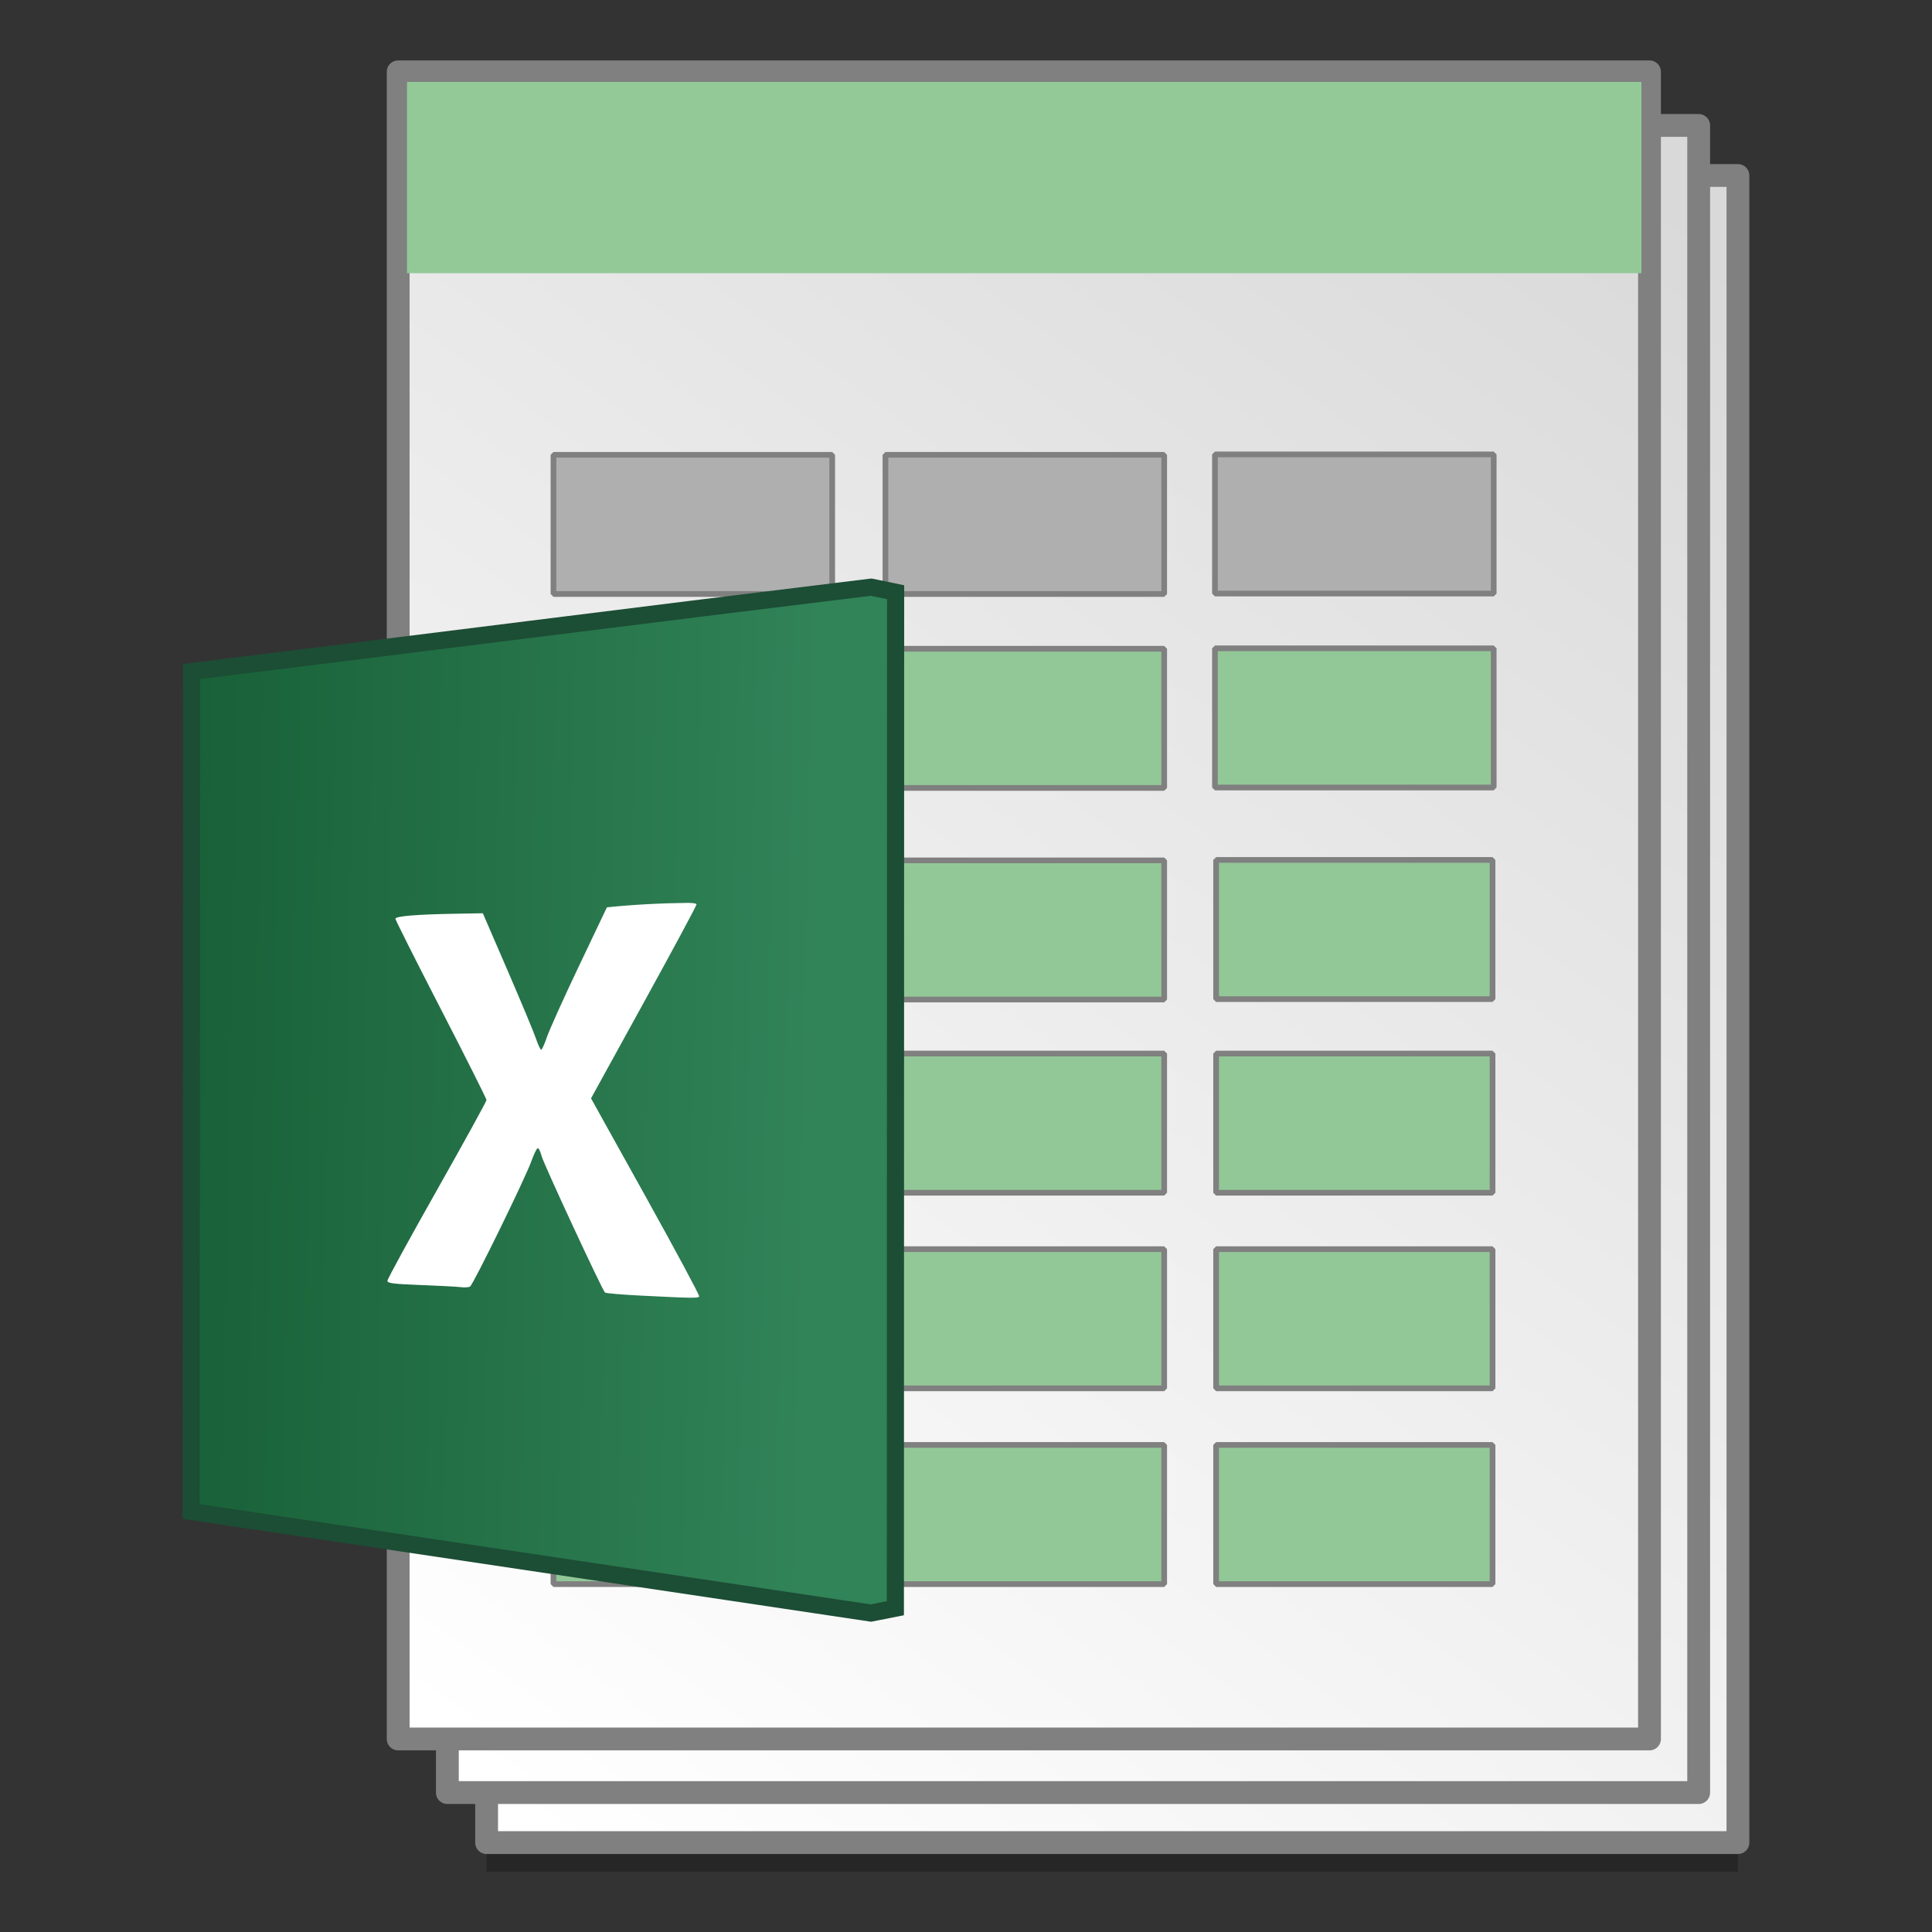 <?xml version="1.0" encoding="UTF-8" standalone="no"?>
<!-- Created with Inkscape (http://www.inkscape.org/) -->

<svg
   xmlns:osb="http://www.openswatchbook.org/uri/2009/osb"
   xmlns:dc="http://purl.org/dc/elements/1.1/"
   xmlns:cc="http://creativecommons.org/ns#"
   xmlns:rdf="http://www.w3.org/1999/02/22-rdf-syntax-ns#"
   xmlns:svg="http://www.w3.org/2000/svg"
   xmlns="http://www.w3.org/2000/svg"
   xmlns:xlink="http://www.w3.org/1999/xlink"
   xmlns:sodipodi="http://sodipodi.sourceforge.net/DTD/sodipodi-0.dtd"
   xmlns:inkscape="http://www.inkscape.org/namespaces/inkscape"
   width="128"
   height="128"
   viewBox="0 0 33.867 33.867"
   version="1.1"
   id="svg8"
   inkscape:version="0.92.2 5c3e80d, 2017-08-06"
   sodipodi:docname="xlt.svg">
  <rect x="0" y="0" width="33.867" height="33.867" fill="#333333" stroke="none"/>
  <defs
     id="defs2">
    <linearGradient
       id="linearGradient1830">
      <stop
         id="stop1826"
         style="stop-color:#d9d9d9;stop-opacity:1"
         offset="0" />
      <stop
         id="stop1828"
         style="stop-color:#ffffff;stop-opacity:1;"
         offset="1" />
    </linearGradient>
    <linearGradient
       osb:paint="solid"
       id="linearGradient6987">
      <stop
         id="stop6985"
         offset="0"
         style="stop-color:#77d2fb;stop-opacity:1;" />
    </linearGradient>
    <linearGradient
       inkscape:collect="always"
       id="linearGradient4730">
      <stop
         style="stop-color:#196138;stop-opacity:1"
         offset="0"
         id="stop4732" />
      <stop
         style="stop-color:#318358;stop-opacity:1"
         offset="1"
         id="stop4734" />
    </linearGradient>
    <linearGradient
       y2="233.708"
       x2="46.972"
       y1="232.65"
       x1="-6.846"
       gradientTransform="matrix(0.191,0,0,0.186,4.953,239.881)"
       gradientUnits="userSpaceOnUse"
       id="linearGradient1057"
       xlink:href="#linearGradient4730"
       inkscape:collect="always" />
    <linearGradient
       gradientTransform="matrix(0.808,0,0,0.798,20.687,80.338)"
       gradientUnits="userSpaceOnUse"
       y2="266.602"
       x2="-81.82"
       y1="231.749"
       x1="-56.203"
       id="linearGradient3282"
       xlink:href="#linearGradient1830"
       inkscape:collect="always" />
    <linearGradient
       y2="266.602"
       x2="-81.82"
       y1="231.749"
       x1="-56.203"
       gradientTransform="matrix(0.808,0,0,0.798,21.549,81.278)"
       gradientUnits="userSpaceOnUse"
       id="linearGradient3295"
       xlink:href="#linearGradient1830"
       inkscape:collect="always" />
    <linearGradient
       y2="266.602"
       x2="-81.82"
       y1="231.749"
       x1="-56.203"
       gradientTransform="matrix(0.808,0,0,0.798,22.238,82.156)"
       gradientUnits="userSpaceOnUse"
       id="linearGradient3299"
       xlink:href="#linearGradient1830"
       inkscape:collect="always" />
  </defs>
  <sodipodi:namedview
     id="base"
     pagecolor="#ffffff"
     bordercolor="#666666"
     borderopacity="1.0"
     inkscape:pageopacity="0.0"
     inkscape:pageshadow="2"
     inkscape:zoom="0.84492188"
     inkscape:cx="27.928215"
     inkscape:cy="-18.698016"
     inkscape:document-units="mm"
     inkscape:current-layer="layer1"
     showgrid="false"
     units="px"
     inkscape:window-width="1600"
     inkscape:window-height="811"
     inkscape:window-x="0"
     inkscape:window-y="0"
     inkscape:window-maximized="1"
     showguides="false" />
  <g
     inkscape:label="Layer 1"
     inkscape:groupmode="layer"
     id="layer1"
     transform="translate(0,-263.133)">
    <g
       id="g1576"
       transform="translate(52.728,-6.9740144e-6)">
      <g
         transform="matrix(0.536,0,0,0.537,-233.357,-13.76)"
         id="layer1-4-3"
         inkscape:label="Capa 1"
         inkscape:transform-center-x="5.4653607"
         inkscape:transform-center-y="-9.4924686"
         style="stroke-width:4.084">
        <g
           transform="translate(0.42,0.035)"
           inkscape:label="Capa 1"
           id="layer1-3-65-9"
           style="stroke-width:4.084" />
      </g>
      <g
         transform="matrix(0.536,0,0,0.537,-236.263,-13.76)"
         id="layer1-4"
         inkscape:label="Capa 1"
         inkscape:transform-center-x="5.4653607"
         inkscape:transform-center-y="-9.4924686"
         style="stroke-width:4.084">
        <g
           transform="translate(0.42,0.035)"
           inkscape:label="Capa 1"
           id="layer1-3-65"
           style="stroke-width:4.084" />
      </g>
      <g
         transform="matrix(0.536,0,0,0.537,-236.233,-13.785)"
         id="layer1-4-3-5"
         inkscape:label="Capa 1"
         inkscape:transform-center-x="5.4653607"
         inkscape:transform-center-y="-9.4924686"
         style="stroke-width:4.084">
        <g
           transform="translate(0.42,0.035)"
           inkscape:label="Capa 1"
           id="layer1-3-65-9-2"
           style="stroke-width:4.084" />
      </g>
      <g
         transform="matrix(0.536,0,0,0.537,-236.233,-13.76)"
         id="layer1-4-2"
         inkscape:label="Capa 1"
         inkscape:transform-center-x="5.4653607"
         inkscape:transform-center-y="-9.4924686"
         style="stroke-width:4.084">
        <g
           transform="translate(0.42,0.035)"
           inkscape:label="Capa 1"
           id="layer1-3-65-7"
           style="stroke-width:4.084" />
      </g>
      <g
         transform="matrix(0.511,0,0,0.512,-270.62,5.616)"
         id="layer1-4-3-2"
         inkscape:label="Capa 1"
         inkscape:transform-center-x="5.4653607"
         inkscape:transform-center-y="-9.4924686"
         style="stroke-width:4.084">
        <g
           transform="translate(0.42,0.035)"
           inkscape:label="Capa 1"
           id="layer1-3-65-9-9"
           style="stroke-width:4.084" />
      </g>
      <g
         transform="matrix(0.511,0,0,0.512,-270.62,5.64)"
         id="layer1-4-1"
         inkscape:label="Capa 1"
         inkscape:transform-center-x="5.4653607"
         inkscape:transform-center-y="-9.4924686"
         style="stroke-width:4.084">
        <g
           transform="translate(0.42,0.035)"
           inkscape:label="Capa 1"
           id="layer1-3-65-2"
           style="stroke-width:4.084" />
      </g>
      <g
         transform="matrix(0.511,0,0,0.512,-261.046,-0.148)"
         id="layer1-4-3-3"
         inkscape:label="Capa 1"
         inkscape:transform-center-x="5.4653607"
         inkscape:transform-center-y="-9.4924686"
         style="stroke-width:4.283">
        <g
           transform="translate(0.42,0.035)"
           inkscape:label="Capa 1"
           id="layer1-3-65-9-90"
           style="stroke-width:4.283" />
      </g>
      <g
         transform="matrix(0.511,0,0,0.512,-263.817,-0.148)"
         id="layer1-4-5"
         inkscape:label="Capa 1"
         inkscape:transform-center-x="5.4653607"
         inkscape:transform-center-y="-9.4924686"
         style="stroke-width:4.283">
        <g
           transform="translate(0.42,0.035)"
           inkscape:label="Capa 1"
           id="layer1-3-65-22"
           style="stroke-width:4.283" />
      </g>
      <g
         transform="matrix(0.511,0,0,0.512,-185.9,-0.148)"
         id="layer1-4-3-8"
         inkscape:label="Capa 1"
         inkscape:transform-center-x="5.4653607"
         inkscape:transform-center-y="-9.4924686"
         style="stroke-width:4.283">
        <g
           transform="translate(0.42,0.035)"
           inkscape:label="Capa 1"
           id="layer1-3-65-9-6"
           style="stroke-width:4.283" />
      </g>
      <g
         transform="matrix(0.511,0,0,0.512,-188.672,-0.148)"
         id="layer1-4-57"
         inkscape:label="Capa 1"
         inkscape:transform-center-x="5.4653607"
         inkscape:transform-center-y="-9.4924686"
         style="stroke-width:4.283">
        <g
           transform="translate(0.42,0.035)"
           inkscape:label="Capa 1"
           id="layer1-3-65-6"
           style="stroke-width:4.283" />
      </g>
      <g
         transform="matrix(0.511,0,0,0.512,-185.294,-0.148)"
         id="layer1-4-3-39"
         inkscape:label="Capa 1"
         inkscape:transform-center-x="5.4653607"
         inkscape:transform-center-y="-9.4924686"
         style="stroke-width:4.283">
        <g
           transform="translate(0.42,0.035)"
           inkscape:label="Capa 1"
           id="layer1-3-65-9-0"
           style="stroke-width:4.283" />
      </g>
      <g
         transform="matrix(0.511,0,0,0.512,-186.725,-0.148)"
         id="layer1-4-52"
         inkscape:label="Capa 1"
         inkscape:transform-center-x="5.4653607"
         inkscape:transform-center-y="-9.4924686"
         style="stroke-width:4.283">
        <g
           transform="translate(0.42,0.035)"
           inkscape:label="Capa 1"
           id="layer1-3-65-27"
           style="stroke-width:4.283" />
      </g>
      <g
         transform="matrix(0.536,0,0,0.537,-287.633,-13.785)"
         id="layer1-4-3-390"
         inkscape:label="Capa 1"
         inkscape:transform-center-x="5.4653607"
         inkscape:transform-center-y="-9.4924686"
         style="stroke-width:4.084">
        <g
           transform="translate(0.42,0.035)"
           inkscape:label="Capa 1"
           id="layer1-3-65-9-5"
           style="stroke-width:4.084" />
      </g>
      <g
         transform="matrix(0.536,0,0,0.537,-287.633,-13.76)"
         id="layer1-4-22"
         inkscape:label="Capa 1"
         inkscape:transform-center-x="5.4653607"
         inkscape:transform-center-y="-9.4924686"
         style="stroke-width:4.084">
        <g
           transform="translate(0.42,0.035)"
           inkscape:label="Capa 1"
           id="layer1-3-65-73"
           style="stroke-width:4.084" />
      </g>
      <g
         transform="matrix(0.511,0,0,0.512,-322.02,5.616)"
         id="layer1-4-3-2-7"
         inkscape:label="Capa 1"
         inkscape:transform-center-x="5.4653607"
         inkscape:transform-center-y="-9.4924686"
         style="stroke-width:4.084">
        <g
           transform="translate(0.42,0.035)"
           inkscape:label="Capa 1"
           id="layer1-3-65-9-9-9"
           style="stroke-width:4.084" />
      </g>
      <g
         transform="matrix(0.511,0,0,0.512,-322.02,5.639)"
         id="layer1-4-1-0"
         inkscape:label="Capa 1"
         inkscape:transform-center-x="5.4653607"
         inkscape:transform-center-y="-9.4924686"
         style="stroke-width:4.084">
        <g
           transform="translate(0.42,0.035)"
           inkscape:label="Capa 1"
           id="layer1-3-65-2-2"
           style="stroke-width:4.084" />
      </g>
      <g
         transform="matrix(0.511,0,0,0.512,-312.446,-0.148)"
         id="layer1-4-3-3-3"
         inkscape:label="Capa 1"
         inkscape:transform-center-x="5.4653607"
         inkscape:transform-center-y="-9.4924686"
         style="stroke-width:4.283">
        <g
           transform="translate(0.42,0.035)"
           inkscape:label="Capa 1"
           id="layer1-3-65-9-90-9"
           style="stroke-width:4.283" />
      </g>
      <g
         transform="matrix(0.511,0,0,0.512,-315.217,-0.148)"
         id="layer1-4-5-9"
         inkscape:label="Capa 1"
         inkscape:transform-center-x="5.4653607"
         inkscape:transform-center-y="-9.4924686"
         style="stroke-width:4.283">
        <g
           transform="translate(0.42,0.035)"
           inkscape:label="Capa 1"
           id="layer1-3-65-22-7"
           style="stroke-width:4.283" />
      </g>
      <g
         transform="matrix(0.511,0,0,0.512,-237.3,-0.148)"
         id="layer1-4-3-8-0"
         inkscape:label="Capa 1"
         inkscape:transform-center-x="5.4653607"
         inkscape:transform-center-y="-9.4924686"
         style="stroke-width:4.283">
        <g
           transform="translate(0.42,0.035)"
           inkscape:label="Capa 1"
           id="layer1-3-65-9-6-3"
           style="stroke-width:4.283" />
      </g>
      <g
         transform="matrix(0.511,0,0,0.512,-240.072,-0.148)"
         id="layer1-4-57-9"
         inkscape:label="Capa 1"
         inkscape:transform-center-x="5.4653607"
         inkscape:transform-center-y="-9.4924686"
         style="stroke-width:4.283">
        <g
           transform="translate(0.42,0.035)"
           inkscape:label="Capa 1"
           id="layer1-3-65-6-8"
           style="stroke-width:4.283" />
      </g>
      <g
         transform="matrix(0.536,0,0,0.537,-284.558,-66.914)"
         id="layer1-4-3-0"
         inkscape:label="Capa 1"
         inkscape:transform-center-x="5.4653607"
         inkscape:transform-center-y="-9.4924686"
         style="stroke-width:4.084">
        <g
           transform="translate(0.42,0.035)"
           inkscape:label="Capa 1"
           id="layer1-3-65-9-3"
           style="stroke-width:4.084" />
      </g>
      <g
         transform="matrix(0.536,0,0,0.537,-284.558,-66.889)"
         id="layer1-4-26"
         inkscape:label="Capa 1"
         inkscape:transform-center-x="5.4653607"
         inkscape:transform-center-y="-9.4924686"
         style="stroke-width:4.084">
        <g
           transform="translate(0.42,0.035)"
           inkscape:label="Capa 1"
           id="layer1-3-65-94"
           style="stroke-width:4.084" />
      </g>
      <g
         transform="matrix(0.511,0,0,0.512,-318.945,-47.513)"
         id="layer1-4-3-2-8"
         inkscape:label="Capa 1"
         inkscape:transform-center-x="5.4653607"
         inkscape:transform-center-y="-9.4924686"
         style="stroke-width:4.084">
        <g
           transform="translate(0.42,0.035)"
           inkscape:label="Capa 1"
           id="layer1-3-65-9-9-38"
           style="stroke-width:4.084" />
      </g>
      <g
         transform="matrix(0.511,0,0,0.512,-318.945,-47.489)"
         id="layer1-4-1-1"
         inkscape:label="Capa 1"
         inkscape:transform-center-x="5.4653607"
         inkscape:transform-center-y="-9.4924686"
         style="stroke-width:4.084">
        <g
           transform="translate(0.42,0.035)"
           inkscape:label="Capa 1"
           id="layer1-3-65-2-5"
           style="stroke-width:4.084" />
      </g>
      <rect
         style="opacity:0.25;fill:#000000;fill-opacity:1;fill-rule:nonzero;stroke:none;stroke-width:0.4;stroke-linecap:round;stroke-linejoin:round;stroke-miterlimit:4;stroke-dasharray:none;stroke-dashoffset:0;stroke-opacity:1;paint-order:markers fill stroke"
         id="rect3919"
         width="21.935"
         height="29.224"
         x="-44.198"
         y="266.718" />
      <rect
         y="266.209"
         x="-44.198"
         height="29.224"
         width="21.935"
         id="rect3297"
         style="opacity:1;fill:url(#linearGradient3299);fill-opacity:1;fill-rule:nonzero;stroke:#808080;stroke-width:0.4;stroke-linecap:round;stroke-linejoin:round;stroke-miterlimit:4;stroke-dasharray:none;stroke-dashoffset:0;stroke-opacity:1;paint-order:markers fill stroke" />
      <rect
         style="opacity:1;fill:url(#linearGradient3295);fill-opacity:1;fill-rule:nonzero;stroke:#808080;stroke-width:0.4;stroke-linecap:round;stroke-linejoin:round;stroke-miterlimit:4;stroke-dasharray:none;stroke-dashoffset:0;stroke-opacity:1;paint-order:markers fill stroke"
         id="rect3293"
         width="21.935"
         height="29.224"
         x="-44.886"
         y="265.332" />
      <rect
         y="264.392"
         x="-45.748"
         height="29.224"
         width="21.935"
         id="rect3274"
         style="opacity:1;fill:url(#linearGradient3282);fill-opacity:1;fill-rule:nonzero;stroke:#808080;stroke-width:0.4;stroke-linecap:round;stroke-linejoin:round;stroke-miterlimit:4;stroke-dasharray:none;stroke-dashoffset:0;stroke-opacity:1;paint-order:markers fill stroke" />
      <g
         style="stroke-width:1.084"
         transform="matrix(0.923,0,0,0.923,-26.258,-1.167)"
         id="g1499">
        <rect
           style="opacity:1;fill:#afafaf;fill-opacity:1;fill-rule:evenodd;stroke:#808080;stroke-width:0.108;stroke-linecap:round;stroke-linejoin:bevel;stroke-miterlimit:4;stroke-dasharray:none;stroke-opacity:1"
           id="rect1376"
           width="5.294"
           height="2.643"
           x="-18.167"
           y="294.987" />
        <rect
           y="294.987"
           x="-11.862"
           height="2.643"
           width="5.294"
           id="rect1378"
           style="opacity:1;fill:#afafaf;fill-opacity:1;fill-rule:evenodd;stroke:#808080;stroke-width:0.108;stroke-linecap:round;stroke-linejoin:bevel;stroke-miterlimit:4;stroke-dasharray:none;stroke-opacity:1" />
        <rect
           y="298.67"
           x="-18.167"
           height="2.643"
           width="5.294"
           id="rect1380"
           style="opacity:1;fill:#afafaf;fill-opacity:1;fill-rule:evenodd;stroke:#808080;stroke-width:0.108;stroke-linecap:round;stroke-linejoin:bevel;stroke-miterlimit:4;stroke-dasharray:none;stroke-opacity:1" />
        <rect
           style="opacity:1;fill:#92c897;fill-opacity:1;fill-rule:evenodd;stroke:#808080;stroke-width:0.108;stroke-linecap:round;stroke-linejoin:bevel;stroke-miterlimit:4;stroke-dasharray:none;stroke-opacity:1"
           id="rect1382"
           width="5.294"
           height="2.643"
           x="-11.862"
           y="298.67" />
        <rect
           style="opacity:1;fill:#afafaf;fill-opacity:1;fill-rule:evenodd;stroke:#808080;stroke-width:0.108;stroke-linecap:round;stroke-linejoin:bevel;stroke-miterlimit:4;stroke-dasharray:none;stroke-opacity:1"
           id="rect1386"
           width="5.294"
           height="2.643"
           x="-18.167"
           y="302.689" />
        <rect
           y="302.689"
           x="-11.862"
           height="2.643"
           width="5.294"
           id="rect1388"
           style="opacity:1;fill:#92c897;fill-opacity:1;fill-rule:evenodd;stroke:#808080;stroke-width:0.108;stroke-linecap:round;stroke-linejoin:bevel;stroke-miterlimit:4;stroke-dasharray:none;stroke-opacity:1" />
        <rect
           style="opacity:1;fill:#92c897;fill-opacity:1;fill-rule:evenodd;stroke:#808080;stroke-width:0.108;stroke-linecap:round;stroke-linejoin:bevel;stroke-miterlimit:4;stroke-dasharray:none;stroke-opacity:1"
           id="rect1390"
           width="5.25"
           height="2.643"
           x="-5.582"
           y="302.681" />
        <rect
           y="306.358"
           x="-18.167"
           height="2.643"
           width="5.294"
           id="rect1392"
           style="opacity:1;fill:#92c897;fill-opacity:1;fill-rule:evenodd;stroke:#808080;stroke-width:0.108;stroke-linecap:round;stroke-linejoin:bevel;stroke-miterlimit:4;stroke-dasharray:none;stroke-opacity:1" />
        <rect
           style="opacity:1;fill:#92c897;fill-opacity:1;fill-rule:evenodd;stroke:#808080;stroke-width:0.108;stroke-linecap:round;stroke-linejoin:bevel;stroke-miterlimit:4;stroke-dasharray:none;stroke-opacity:1"
           id="rect1394"
           width="5.294"
           height="2.643"
           x="-11.862"
           y="306.358" />
        <rect
           y="306.358"
           x="-5.582"
           height="2.643"
           width="5.25"
           id="rect1396"
           style="opacity:1;fill:#92c897;fill-opacity:1;fill-rule:evenodd;stroke:#808080;stroke-width:0.108;stroke-linecap:round;stroke-linejoin:bevel;stroke-miterlimit:4;stroke-dasharray:none;stroke-opacity:1" />
        <rect
           style="opacity:1;fill:#92c897;fill-opacity:1;fill-rule:evenodd;stroke:#808080;stroke-width:0.108;stroke-linecap:round;stroke-linejoin:bevel;stroke-miterlimit:4;stroke-dasharray:none;stroke-opacity:1"
           id="rect1400"
           width="5.294"
           height="2.643"
           x="-18.167"
           y="310.073" />
        <rect
           y="310.073"
           x="-11.862"
           height="2.643"
           width="5.294"
           id="rect1402"
           style="opacity:1;fill:#92c897;fill-opacity:1;fill-rule:evenodd;stroke:#808080;stroke-width:0.108;stroke-linecap:round;stroke-linejoin:bevel;stroke-miterlimit:4;stroke-dasharray:none;stroke-opacity:1" />
        <rect
           style="opacity:1;fill:#92c897;fill-opacity:1;fill-rule:evenodd;stroke:#808080;stroke-width:0.108;stroke-linecap:round;stroke-linejoin:bevel;stroke-miterlimit:4;stroke-dasharray:none;stroke-opacity:1"
           id="rect1404"
           width="5.25"
           height="2.643"
           x="-5.582"
           y="310.073" />
        <rect
           y="313.791"
           x="-18.167"
           height="2.643"
           width="5.294"
           id="rect1408"
           style="opacity:1;fill:#92c897;fill-opacity:1;fill-rule:evenodd;stroke:#808080;stroke-width:0.108;stroke-linecap:round;stroke-linejoin:bevel;stroke-miterlimit:4;stroke-dasharray:none;stroke-opacity:1" />
        <rect
           style="opacity:1;fill:#92c897;fill-opacity:1;fill-rule:evenodd;stroke:#808080;stroke-width:0.108;stroke-linecap:round;stroke-linejoin:bevel;stroke-miterlimit:4;stroke-dasharray:none;stroke-opacity:1"
           id="rect1410"
           width="5.294"
           height="2.643"
           x="-11.862"
           y="313.791" />
        <rect
           y="313.791"
           x="-5.582"
           height="2.643"
           width="5.25"
           id="rect1412"
           style="opacity:1;fill:#92c897;fill-opacity:1;fill-rule:evenodd;stroke:#808080;stroke-width:0.108;stroke-linecap:round;stroke-linejoin:bevel;stroke-miterlimit:4;stroke-dasharray:none;stroke-opacity:1" />
        <rect
           y="298.662"
           x="-5.604"
           height="2.643"
           width="5.294"
           id="rect1449"
           style="opacity:1;fill:#92c897;fill-opacity:1;fill-rule:evenodd;stroke:#808080;stroke-width:0.108;stroke-linecap:round;stroke-linejoin:bevel;stroke-miterlimit:4;stroke-dasharray:none;stroke-opacity:1" />
        <rect
           style="opacity:1;fill:#afafaf;fill-opacity:1;fill-rule:evenodd;stroke:#808080;stroke-width:0.108;stroke-linecap:round;stroke-linejoin:bevel;stroke-miterlimit:4;stroke-dasharray:none;stroke-opacity:1"
           id="rect1451"
           width="5.294"
           height="2.643"
           x="-5.604"
           y="294.979" />
      </g>
      <path
         inkscape:connector-curvature="0"
         id="rect3286"
         d="m -45.594,264.569 v 3.353 h 21.64 v -3.353 z"
         style="opacity:1;fill:#92c997;fill-opacity:1;fill-rule:nonzero;stroke:none;stroke-width:0.4;stroke-linecap:round;stroke-linejoin:round;stroke-miterlimit:4;stroke-dasharray:none;stroke-dashoffset:0;stroke-opacity:1;paint-order:markers fill stroke" />
      <g
         style="stroke-width:0.944"
         transform="matrix(1.059,0,0,1.059,-53.25,-17.32)"
         id="g1336">
        <path
           sodipodi:nodetypes="ccccccc"
           inkscape:connector-curvature="0"
           id="path1047"
           d="m 14.913,274.547 0.405,0.084 -0.004,16.818 -0.405,0.08 -11.253,-1.681 0.008,-13.905 c 3.726,-0.459 7.502,-0.939 11.248,-1.396 z"
           style="opacity:1;fill:url(#linearGradient1057);fill-opacity:1;fill-rule:evenodd;stroke:#1c4d35;stroke-width:0.283;stroke-linecap:butt;stroke-linejoin:miter;stroke-miterlimit:4;stroke-dasharray:none;stroke-opacity:1" />
        <path
           style="fill:#ffffff;fill-opacity:1;stroke-width:0.944"
           d="m 11.902,279.773 c -0.451,0.004 -0.934,0.029 -1.363,0.074 l -0.46,0.966 c -0.253,0.531 -0.492,1.062 -0.532,1.179 -0.04,0.117 -0.083,0.213 -0.096,0.213 -0.013,0 -0.052,-0.084 -0.087,-0.187 -0.035,-0.103 -0.247,-0.611 -0.471,-1.13 l -0.408,-0.943 -0.453,0.008 c -0.642,0.011 -0.994,0.04 -0.994,0.083 0,0.02 0.339,0.694 0.754,1.499 0.415,0.805 0.754,1.481 0.754,1.502 0,0.021 -0.369,0.692 -0.82,1.49 -0.451,0.798 -0.82,1.473 -0.82,1.501 0,0.042 0.087,0.053 0.549,0.071 0.302,0.011 0.601,0.027 0.664,0.035 0.063,0.008 0.133,0.004 0.155,-0.01 0.052,-0.032 0.914,-1.793 1.012,-2.068 0.042,-0.117 0.09,-0.217 0.106,-0.222 0.017,-0.006 0.046,0.053 0.066,0.13 0.033,0.129 0.998,2.207 1.049,2.259 0.012,0.013 0.288,0.036 0.613,0.052 0.831,0.042 0.929,0.043 0.947,0.013 0.009,-0.015 -0.39,-0.759 -0.887,-1.653 l -0.904,-1.626 0.873,-1.586 c 0.48,-0.872 0.873,-1.603 0.873,-1.624 0,-0.014 -0.034,-0.023 -0.12,-0.025 z"
           id="path4907"
           inkscape:connector-curvature="0"
           sodipodi:nodetypes="cccscsccssssssccscscscsccssc" />
      </g>
    </g>
  </g>
</svg>
